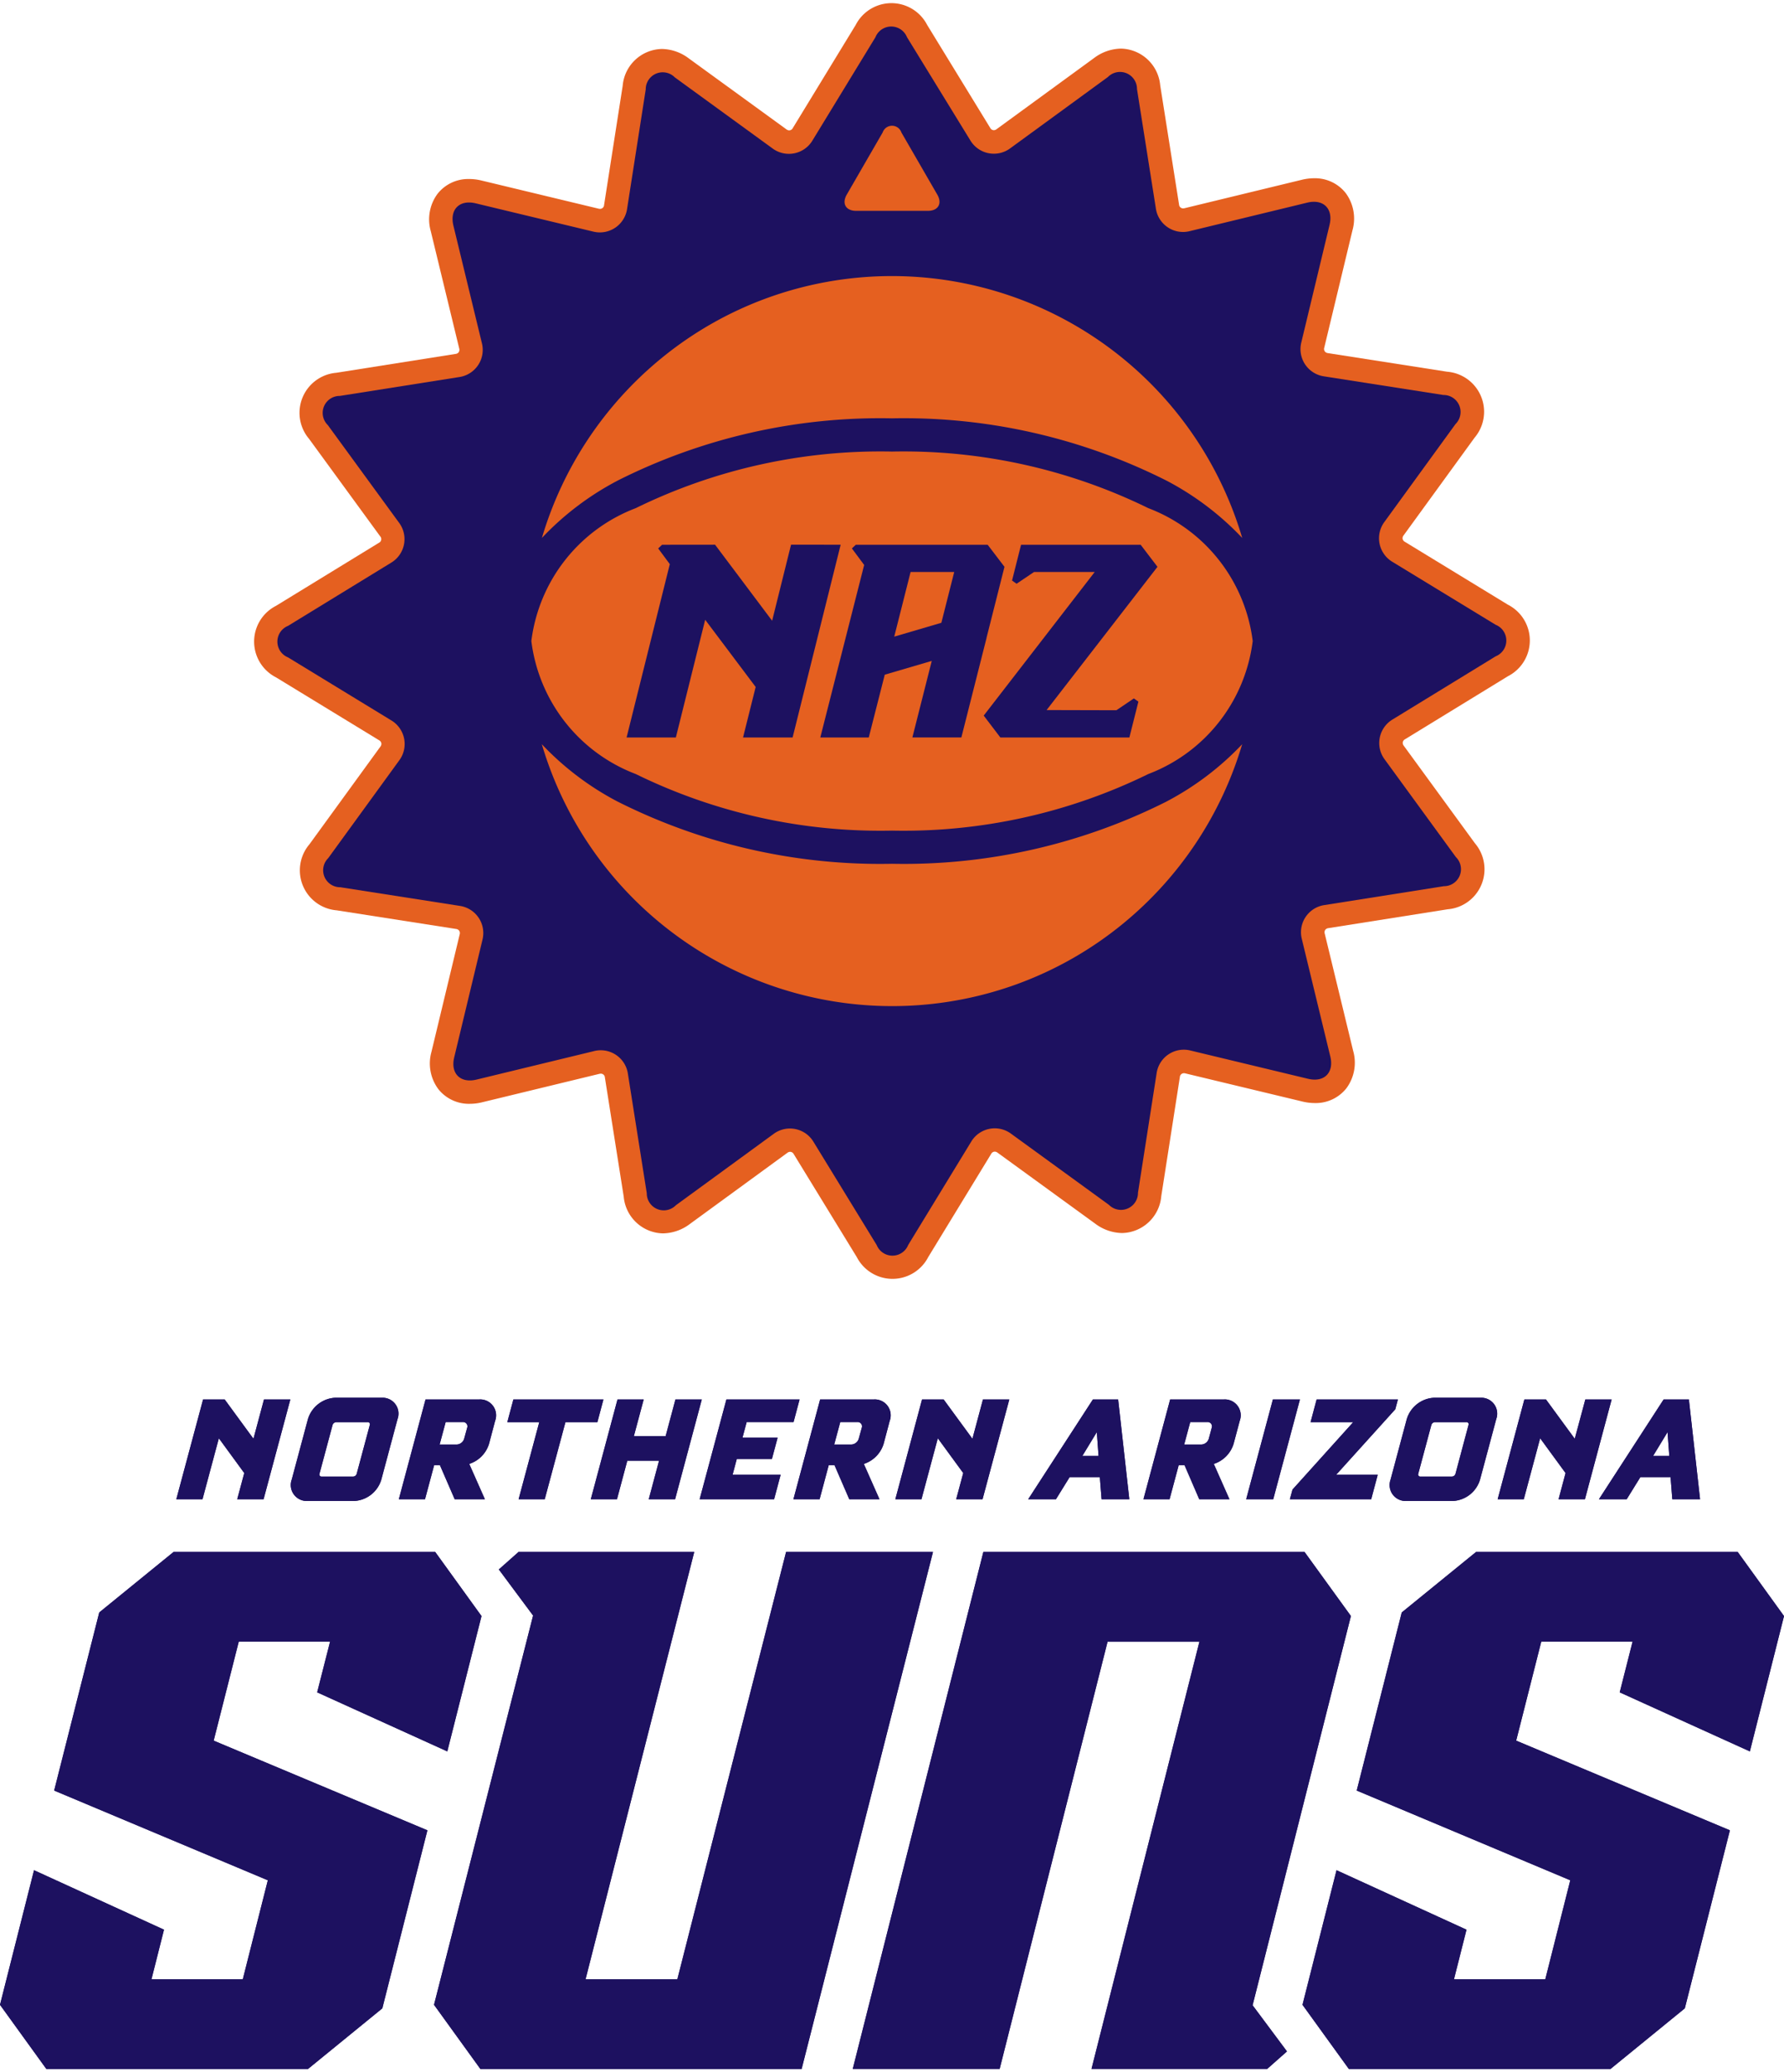 <svg height="340.777" viewBox="0 0 30.667 35.504" width="293.447" xmlns="http://www.w3.org/2000/svg"><path d="m25.921 10.338-1.772-1.081a.078.078 0 0 1 -.038-.049.076.076 0 0 1 .016-.06l1.22-1.679a.69.69 0 0 0 -.471-1.135l-2.05-.32a.076.076 0 0 1 -.054-.031.074.074 0 0 1 -.008-.062l.485-2.018a.738.738 0 0 0 -.119-.643.672.672 0 0 0 -.541-.251.899.899 0 0 0 -.21.026l-2.017.489a.1.1 0 0 1 -.024.003.07.07 0 0 1 -.07-.065l-.324-2.05a.692.692 0 0 0 -.673-.631.788.788 0 0 0 -.463.161l-1.676 1.223a.082.082 0 0 1 -.048.018.071.071 0 0 1 -.062-.039l-1.084-1.77a.691.691 0 0 0 -1.229.001l-1.081 1.772a.071.071 0 0 1 -.062.039.082.082 0 0 1 -.048-.018l-1.679-1.22a.787.787 0 0 0 -.462-.161.691.691 0 0 0 -.673.632l-.32 2.051a.069.069 0 0 1 -.07.065.093.093 0 0 1 -.023-.003l-2.018-.485a.898.898 0 0 0 -.208-.025.672.672 0 0 0 -.542.252.738.738 0 0 0 -.118.644l.489 2.017a.076.076 0 0 1 -.008.062.074.074 0 0 1 -.054.031l-2.05.324a.691.691 0 0 0 -.469 1.136l1.223 1.676a.07.07 0 0 1 -.022.11l-1.77 1.084a.69.69 0 0 0 .001 1.229l1.772 1.081a.077.077 0 0 1 .038.049.076.076 0 0 1 -.016.06l-1.22 1.679a.69.69 0 0 0 .471 1.135l2.05.32a.077.077 0 0 1 .054.031.075.075 0 0 1 .008.062l-.485 2.018a.738.738 0 0 0 .119.643.671.671 0 0 0 .541.251.886.886 0 0 0 .21-.026l2.017-.489a.114.114 0 0 1 .024-.003.069.069 0 0 1 .07.065l.324 2.05a.692.692 0 0 0 .673.63.788.788 0 0 0 .463-.161l1.676-1.223a.082.082 0 0 1 .048-.018.072.072 0 0 1 .062.039l1.084 1.77a.691.691 0 0 0 1.229-.001l1.081-1.772a.071.071 0 0 1 .062-.039.08.08 0 0 1 .048.018l1.679 1.22a.789.789 0 0 0 .462.161.691.691 0 0 0 .673-.632l.32-2.05a.07.07 0 0 1 .07-.065.093.093 0 0 1 .023.003l2.018.485a.898.898 0 0 0 .208.025.671.671 0 0 0 .542-.252.738.738 0 0 0 .118-.644l-.489-2.017a.076.076 0 0 1 .008-.062.078.078 0 0 1 .054-.031l2.05-.324a.69.69 0 0 0 .469-1.136l-1.223-1.676a.078.078 0 0 1 -.016-.06.075.075 0 0 1 .038-.05l1.77-1.084a.69.69 0 0 0 -.001-1.229" fill="#e56020"/><path d="m16.678 2.355a.472.472 0 0 0 .691.137l1.676-1.223a.292.292 0 0 1 .5.207l.324 2.05a.472.472 0 0 0 .586.391l2.017-.489c.278-.067.45.105.383.383l-.485 2.018a.473.473 0 0 0 .392.585l2.05.32a.292.292 0 0 1 .208.5l-1.22 1.679a.472.472 0 0 0 .138.69l1.772 1.08a.292.292 0 0 1 .001.542l-1.77 1.084a.472.472 0 0 0 -.137.69l1.223 1.677a.292.292 0 0 1 -.207.5l-2.05.324a.472.472 0 0 0 -.391.586l.489 2.017c.067.278-.105.45-.383.383l-2.018-.485a.472.472 0 0 0 -.585.392l-.32 2.051a.292.292 0 0 1 -.5.208l-1.679-1.22a.472.472 0 0 0 -.69.138l-1.081 1.772a.292.292 0 0 1 -.542.001l-1.084-1.77a.472.472 0 0 0 -.691-.137l-1.676 1.223a.292.292 0 0 1 -.501-.207l-.324-2.05a.472.472 0 0 0 -.586-.391l-2.017.489c-.278.067-.45-.105-.383-.383l.485-2.018a.472.472 0 0 0 -.392-.585l-2.051-.32a.292.292 0 0 1 -.208-.5l1.22-1.679a.473.473 0 0 0 -.138-.69l-1.772-1.081a.292.292 0 0 1 -.001-.542l1.77-1.084a.472.472 0 0 0 .137-.691l-1.223-1.676a.292.292 0 0 1 .207-.501l2.05-.324a.472.472 0 0 0 .391-.586l-.489-2.017c-.067-.278.105-.45.383-.383l2.018.485a.473.473 0 0 0 .585-.392l.32-2.05a.292.292 0 0 1 .5-.208l1.678 1.22a.472.472 0 0 0 .69-.138l1.081-1.772a.292.292 0 0 1 .542-.001z" fill="#1d1160"/><path d="m8.569 10.963a6.765 6.765 0 1 1 6.765 6.765 6.765 6.765 0 0 1 -6.765-6.765" fill="#1d1160"/><path d="m10.611 8.208a10.039 10.039 0 0 1 4.723-1.073 10.038 10.038 0 0 1 4.723 1.073 4.94 4.94 0 0 1 1.297.983 6.28 6.28 0 0 0 -8.163-4.125 6.238 6.238 0 0 0 -1.825 1.039 6.301 6.301 0 0 0 -2.051 3.086 4.94 4.94 0 0 1 1.297-.983m.316 5.04a9.564 9.564 0 0 0 4.406.973 9.565 9.565 0 0 0 4.406-.973 2.815 2.815 0 0 0 1.794-2.285 2.815 2.815 0 0 0 -1.794-2.284 9.568 9.568 0 0 0 -4.406-.973 9.567 9.567 0 0 0 -4.406.973 2.815 2.815 0 0 0 -1.794 2.284 2.816 2.816 0 0 0 1.794 2.285m9.129.471a10.04 10.04 0 0 1 -4.723 1.072 10.039 10.039 0 0 1 -4.723-1.072 4.948 4.948 0 0 1 -1.297-.983 6.28 6.28 0 0 0 8.163 4.125 6.242 6.242 0 0 0 1.825-1.039 6.305 6.305 0 0 0 2.051-3.086 4.958 4.958 0 0 1 -1.297.983" fill="#e56020"/><path d="m19.191 12.152-1.2-.003 1.906-2.462-.289-.379h-2.056l-.155.615.078.055.3-.202h1.043l-1.908 2.468.286.376h.161 2.057l.155-.616-.078-.055z" fill="#1d1160"/><path d="m17.267 9.687-.289-.379h-2.267l-.067.063.211.284-.754 2.965.833 0.0.275-1.079.808-.237-.333 1.315h.842l.433-1.71-.001 0zm-1.085.962-.81.238.281-1.111.75-0zm-2.584-1.342-.325 1.307-.981-1.307-.911.001-.067.063.2.27-.743 2.979v0h.847l.504-2.023.868 1.155-.217.868h.852l.826-3.313z" fill="#1d1160"/><path d="m15.173 2.222a.17.17 0 0 1 .322 0l.617 1.068c.089.153.016.279-.161.279h-1.234c-.177 0-.25-.125-.161-.279z" fill="#e56020"/><g fill="#1d1160"><path d="m4.199 25.262-.437-.598-.281 1.048h-.45l.46-1.715h.371l.495.676.181-.676h.453l-.46 1.715h-.453z"/><path d="m6.087 25.742h-.803a.274.274 0 0 1 -.269-.368l.278-1.038a.518.518 0 0 1 .467-.368h.803a.273.273 0 0 1 .27.368l-.278 1.038a.514.514 0 0 1 -.467.368m.269-1.307a.036.036 0 0 0 -.038-.048h-.537a.071.071 0 0 0 -.065.048l-.225.839a.037.037 0 0 0 .039.049h.537a.067.067 0 0 0 .064-.049z"/><path d="m8.407 24.758a.523.523 0 0 1 -.341.347l.269.607h-.519l-.254-.586h-.099l-.157.586h-.45l.459-1.715h.926a.273.273 0 0 1 .27.368zm-.377-.272a.074.074 0 0 0 -.079-.1h-.29l-.104.386h.29a.14.14 0 0 0 .132-.1z"/><path d="m9.72 24.387-.356 1.325h-.449l.355-1.325h-.549l.104-.39h1.548l-.104.39z"/><path d="m11.152 25.712.177-.662h-.546l-.177.662h-.45l.459-1.715h.45l-.169.631h.546l.169-.631h.453l-.459 1.715z"/><path d="m12.027 25.712.46-1.715h1.258l-.104.389h-.806l-.072.269h.604l-.098.366h-.604l-.072.271h.826l-.112.42z"/><path d="m15.19 24.758a.523.523 0 0 1 -.341.347l.269.607h-.519l-.254-.586h-.099l-.157.586h-.45l.459-1.715h.926a.273.273 0 0 1 .27.368zm-.377-.272a.074.074 0 0 0 -.079-.1h-.29l-.104.386h.29a.14.14 0 0 0 .132-.1z"/><path d="m16.558 25.262-.437-.598-.281 1.048h-.449l.459-1.715h.371l.495.676.181-.676h.453l-.46 1.715h-.453z"/><path d="m4.199 25.262-.437-.598-.281 1.048h-.45l.46-1.715h.371l.495.676.181-.676h.453l-.46 1.715h-.453z"/><path d="m6.087 25.742h-.803a.274.274 0 0 1 -.269-.368l.278-1.038a.518.518 0 0 1 .467-.368h.803a.273.273 0 0 1 .27.368l-.278 1.038a.514.514 0 0 1 -.467.368m.269-1.307a.036.036 0 0 0 -.038-.048h-.537a.071.071 0 0 0 -.065.048l-.225.839a.037.037 0 0 0 .039.049h.537a.067.067 0 0 0 .064-.049z"/><path d="m8.407 24.758a.523.523 0 0 1 -.341.347l.269.607h-.519l-.254-.586h-.099l-.157.586h-.45l.459-1.715h.926a.273.273 0 0 1 .27.368zm-.377-.272a.074.074 0 0 0 -.079-.1h-.29l-.104.386h.29a.14.14 0 0 0 .132-.1z"/><path d="m9.72 24.387-.356 1.325h-.449l.355-1.325h-.549l.104-.39h1.548l-.104.39z"/><path d="m11.152 25.712.177-.662h-.546l-.177.662h-.45l.459-1.715h.45l-.169.631h.546l.169-.631h.453l-.459 1.715z"/><path d="m12.027 25.712.46-1.715h1.258l-.104.389h-.806l-.072.269h.604l-.098.366h-.604l-.072.271h.826l-.112.42z"/><path d="m15.19 24.758a.523.523 0 0 1 -.341.347l.269.607h-.519l-.254-.586h-.099l-.157.586h-.45l.459-1.715h.926a.273.273 0 0 1 .27.368zm-.377-.272a.074.074 0 0 0 -.079-.1h-.29l-.104.386h.29a.14.14 0 0 0 .132-.1z"/><path d="m16.558 25.262-.437-.598-.281 1.048h-.449l.459-1.715h.371l.495.676.181-.676h.453l-.46 1.715h-.453z"/><path d="m18.906 25.332h-.519l-.235.38h-.477l1.112-1.715h.434l.192 1.715h-.477zm-.3-.365h.278l-.03-.408z"/><path d="m21.206 24.758a.523.523 0 0 1 -.341.347l.269.607h-.519l-.253-.586h-.1l-.157.586h-.449l.459-1.715h.926a.273.273 0 0 1 .27.368zm-.377-.272a.074.074 0 0 0 -.079-.1h-.29l-.104.386h.29a.14.14 0 0 0 .133-.1z"/><path d="m21.422 25.712.459-1.715h.465l-.459 1.715z"/><path d="m22.218 25.546 1.044-1.159h-.733l.104-.39h1.397l-.045.169-1.017 1.126h.715l-.112.42h-1.398z"/><path d="m24.976 25.742h-.803a.274.274 0 0 1 -.269-.368l.278-1.038a.518.518 0 0 1 .467-.368h.802a.273.273 0 0 1 .269.368l-.278 1.038a.514.514 0 0 1 -.467.368m.269-1.307a.036.036 0 0 0 -.038-.048h-.537a.07.07 0 0 0 -.064.048l-.225.839a.037.037 0 0 0 .039.049h.537a.067.067 0 0 0 .064-.049z"/><path d="m26.912 25.262-.437-.598-.281 1.048h-.449l.459-1.715h.371l.495.676.182-.676h.452l-.459 1.715h-.453z"/><path d="m28.717 25.332h-.519l-.235.38h-.477l1.112-1.715h.434l.192 1.715h-.477zm-.3-.365h.278l-.03-.408z"/><path d="m18.906 25.332h-.519l-.235.38h-.477l1.112-1.715h.434l.192 1.715h-.477zm-.3-.365h.278l-.03-.408z"/><path d="m21.206 24.758a.523.523 0 0 1 -.341.347l.269.607h-.519l-.253-.586h-.1l-.157.586h-.449l.459-1.715h.926a.273.273 0 0 1 .27.368zm-.377-.272a.074.074 0 0 0 -.079-.1h-.29l-.104.386h.29a.14.14 0 0 0 .133-.1z"/><path d="m21.422 25.712.459-1.715h.465l-.459 1.715z"/><path d="m22.218 25.546 1.044-1.159h-.733l.104-.39h1.397l-.045.169-1.017 1.126h.715l-.112.42h-1.398z"/><path d="m24.976 25.742h-.803a.274.274 0 0 1 -.269-.368l.278-1.038a.518.518 0 0 1 .467-.368h.802a.273.273 0 0 1 .269.368l-.278 1.038a.514.514 0 0 1 -.467.368m.269-1.307a.036.036 0 0 0 -.038-.048h-.537a.07.07 0 0 0 -.064.048l-.225.839a.037.037 0 0 0 .039.049h.537a.067.067 0 0 0 .064-.049z"/><path d="m26.912 25.262-.437-.598-.281 1.048h-.449l.459-1.715h.371l.495.676.182-.676h.452l-.459 1.715h-.453z"/><path d="m28.717 25.332h-.519l-.235.38h-.477l1.112-1.715h.434l.192 1.715h-.477zm-.3-.365h.278l-.03-.408z"/><path d="m29.737 31.402-3.674-1.541.431-1.701h1.57l-.221.871 2.237 1.015.587-2.326-.796-1.102h-4.497l-1.278 1.04-.774 3.061 3.671 1.542-.429 1.7h-1.57l.215-.851-2.234-1.022-.585 2.313.797 1.103h4.497l1.278-1.042z"/><path d="m7.347 31.402-3.674-1.541.431-1.701h1.57l-.222.871 2.237 1.015.588-2.326-.796-1.102h-4.497l-1.278 1.04-.775 3.061 3.673 1.542-.43 1.7h-1.57l.215-.851-2.234-1.022-.585 2.313.797 1.103h4.497l1.278-1.042z"/><path d="m16.038 26.618h-2.525l-1.869 7.343h-1.578l1.868-7.343h-3.02l-.339.301.589.792-1.703 6.69.797 1.103h5.522z"/><path d="m21.532 34.409 1.69-6.69-.797-1.101h-5.521l-2.245 8.885h2.525l1.855-7.342h1.579l-1.855 7.342h3.02l.34-.301z"/><path d="m29.737 31.402-3.674-1.541.431-1.701h1.57l-.221.871 2.237 1.015.587-2.326-.796-1.102h-4.497l-1.278 1.04-.774 3.061 3.671 1.542-.429 1.7h-1.57l.215-.851-2.234-1.022-.585 2.313.797 1.103h4.497l1.278-1.042z"/><path d="m7.347 31.402-3.674-1.541.431-1.701h1.57l-.222.871 2.237 1.015.588-2.326-.796-1.102h-4.497l-1.278 1.04-.775 3.061 3.673 1.542-.43 1.7h-1.57l.215-.851-2.234-1.022-.585 2.313.797 1.103h4.497l1.278-1.042z"/><path d="m16.038 26.618h-2.525l-1.869 7.343h-1.578l1.868-7.343h-3.02l-.339.301.589.792-1.703 6.69.797 1.103h5.522z"/><path d="m21.532 34.409 1.69-6.69-.797-1.101h-5.521l-2.245 8.885h2.525l1.855-7.342h1.579l-1.855 7.342h3.02l.34-.301z"/></g></svg>
